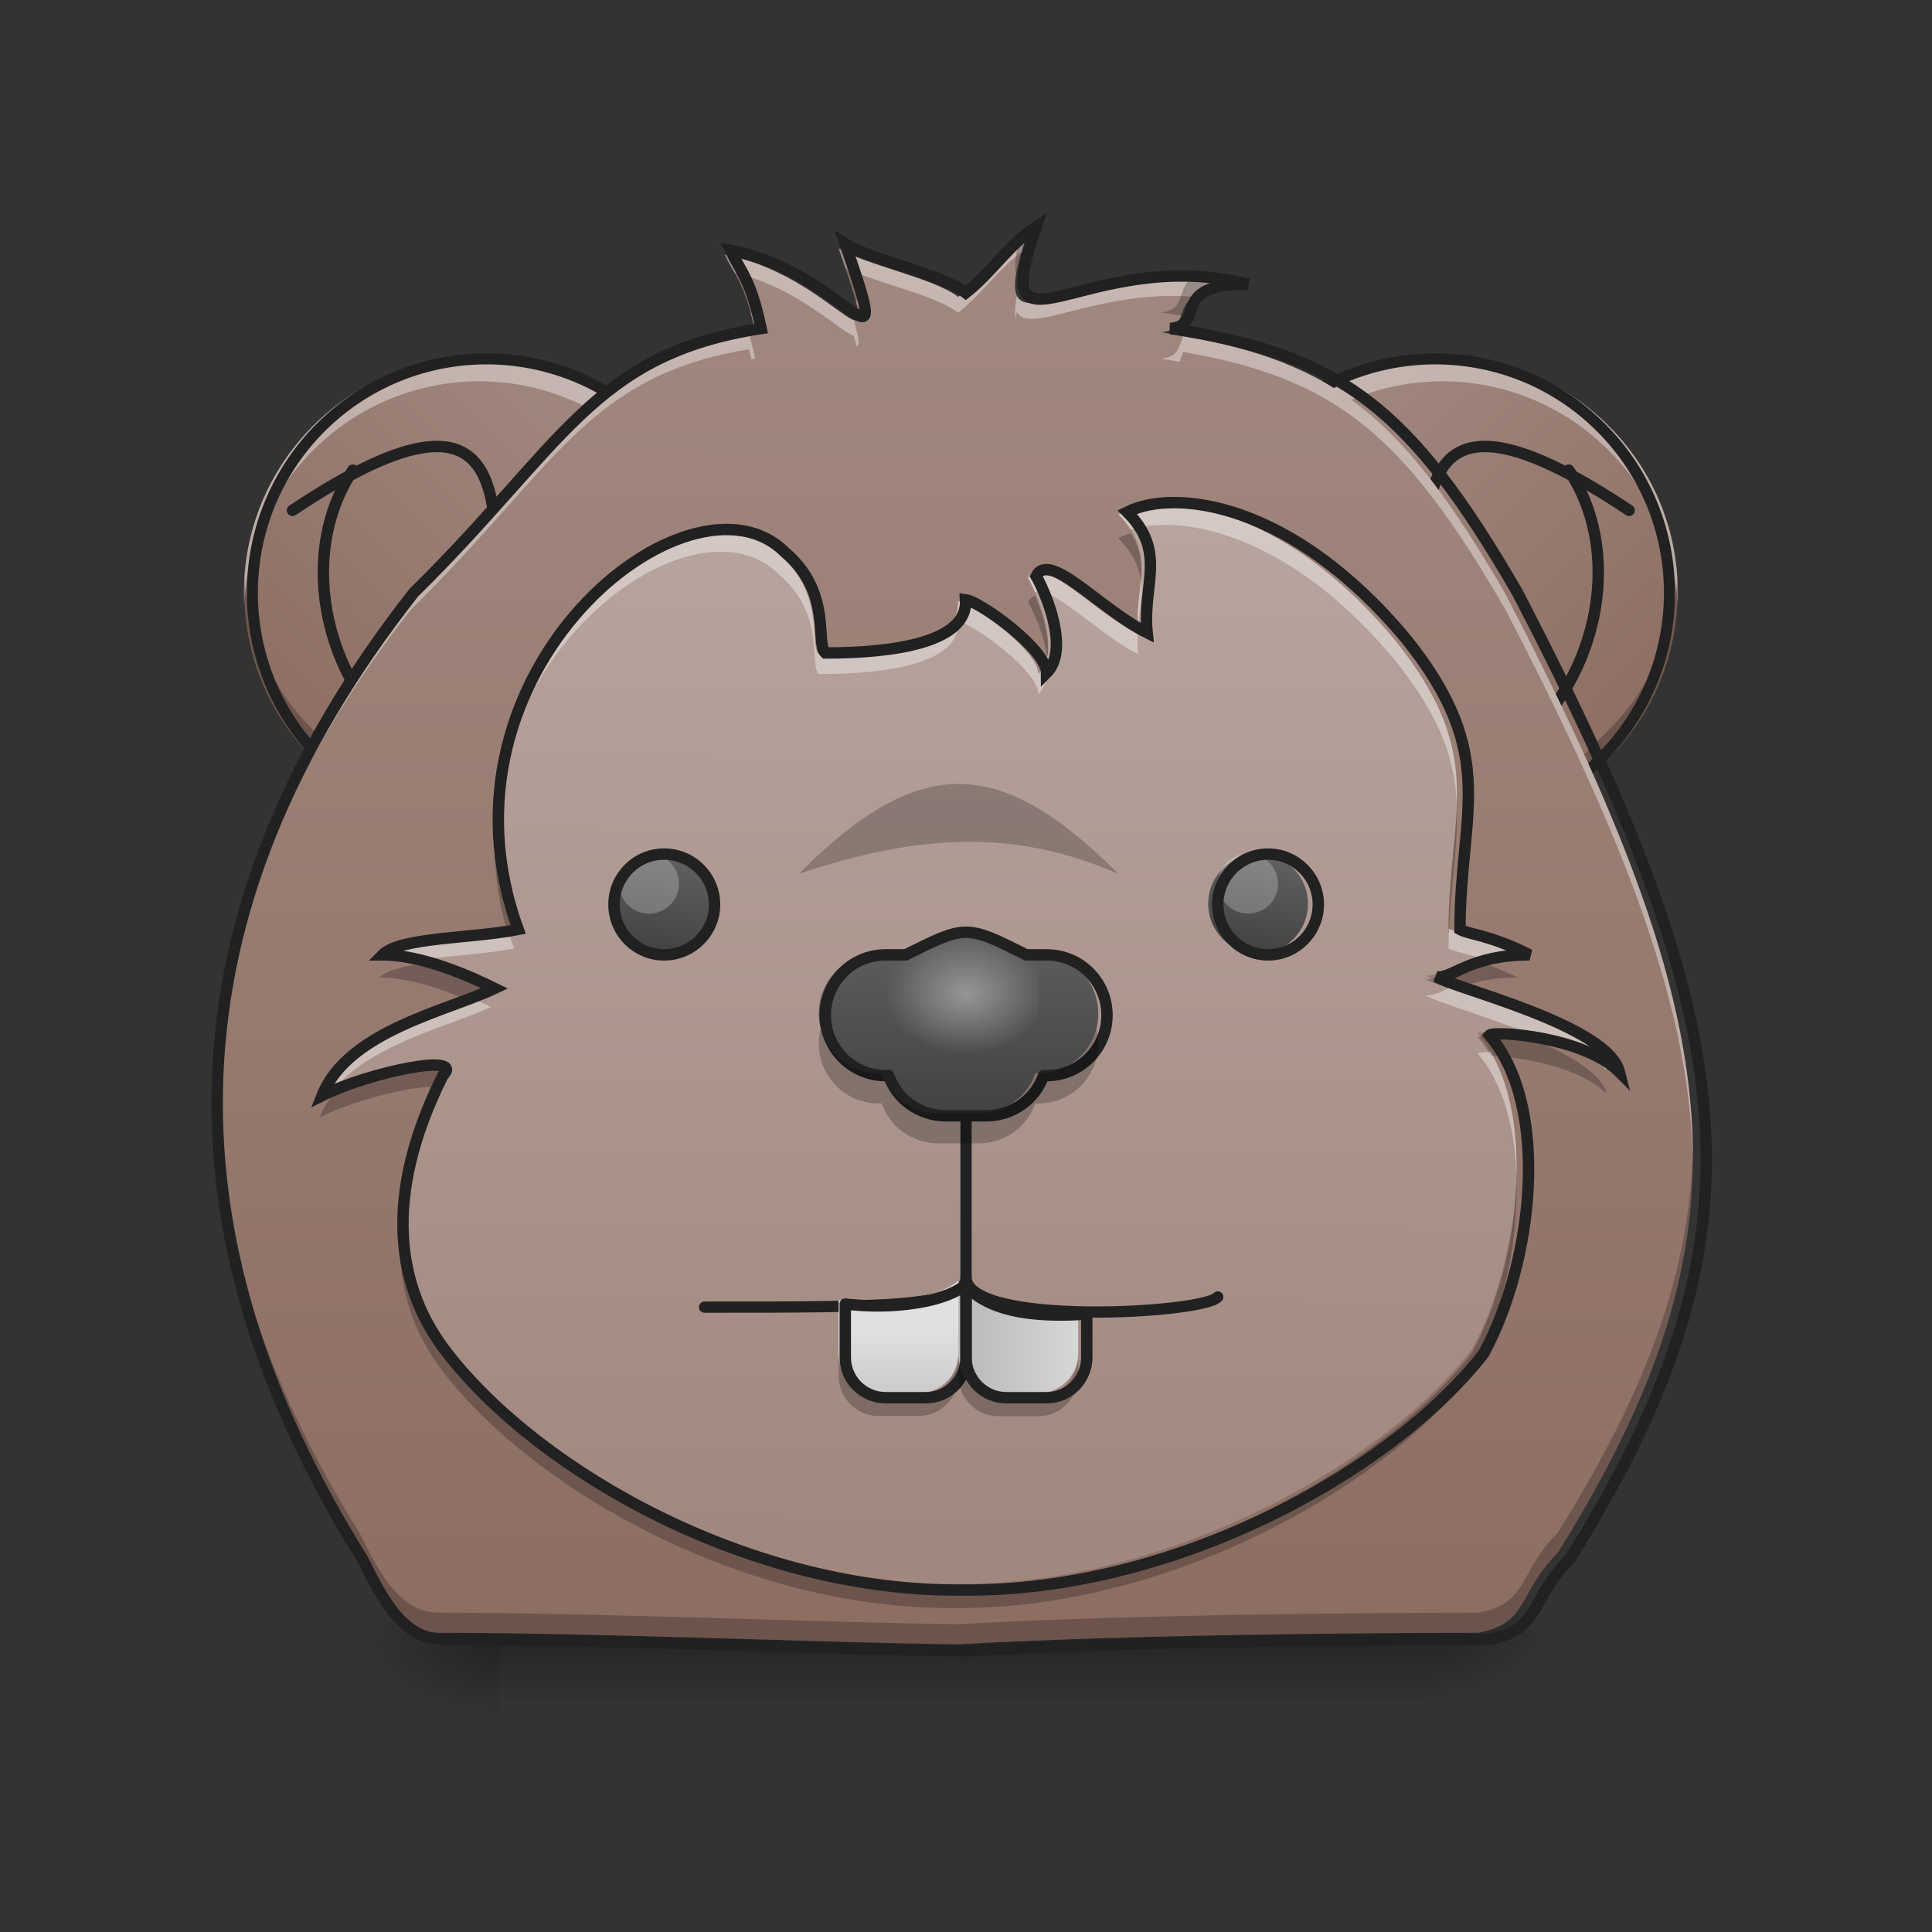 <?xml version="1.0" encoding="UTF-8"?>
<svg xmlns="http://www.w3.org/2000/svg" xmlns:xlink="http://www.w3.org/1999/xlink" width="32px" height="32px" viewBox="0 0 32 32" version="1.1">
<rect x="0" y="0" width="32" height="32" fill="#333333" stroke="none"/>
<defs>
<linearGradient id="linear0" gradientUnits="userSpaceOnUse" x1="19.667" y1="-105.167" x2="149.667" y2="-105.167" gradientTransform="matrix(-0.043,-0.043,-0.043,0.043,22.542,18.502)">
<stop offset="0" style="stop-color:rgb(55.294%,43.137%,38.824%);stop-opacity:1;"/>
<stop offset="1" style="stop-color:rgb(63.137%,53.333%,49.804%);stop-opacity:1;"/>
</linearGradient>
<linearGradient id="linear1" gradientUnits="userSpaceOnUse" x1="19.667" y1="-105.167" x2="149.667" y2="-105.167" gradientTransform="matrix(0.043,-0.043,0.043,0.043,9.287,18.502)">
<stop offset="0" style="stop-color:rgb(55.294%,43.137%,38.824%);stop-opacity:1;"/>
<stop offset="1" style="stop-color:rgb(63.137%,53.333%,49.804%);stop-opacity:1;"/>
</linearGradient>
<linearGradient id="linear2" gradientUnits="userSpaceOnUse" x1="254" y1="233.5" x2="254" y2="254.667" gradientTransform="matrix(1.438,0,0,0.053,-493.827,14.751)">
<stop offset="0" style="stop-color:rgb(0%,0%,0%);stop-opacity:0.275;"/>
<stop offset="1" style="stop-color:rgb(0%,0%,0%);stop-opacity:0;"/>
</linearGradient>
<radialGradient id="radial0" gradientUnits="userSpaceOnUse" cx="450.909" cy="189.579" fx="450.909" fy="189.579" r="21.167" gradientTransform="matrix(0,-0.066,-0.118,-0,45.658,56.988)">
<stop offset="0" style="stop-color:rgb(0%,0%,0%);stop-opacity:0.314;"/>
<stop offset="0.222" style="stop-color:rgb(0%,0%,0%);stop-opacity:0.275;"/>
<stop offset="1" style="stop-color:rgb(0%,0%,0%);stop-opacity:0;"/>
</radialGradient>
<radialGradient id="radial1" gradientUnits="userSpaceOnUse" cx="450.909" cy="189.579" fx="450.909" fy="189.579" r="21.167" gradientTransform="matrix(-0,0.066,0.118,0,-13.905,-2.696)">
<stop offset="0" style="stop-color:rgb(0%,0%,0%);stop-opacity:0.314;"/>
<stop offset="0.222" style="stop-color:rgb(0%,0%,0%);stop-opacity:0.275;"/>
<stop offset="1" style="stop-color:rgb(0%,0%,0%);stop-opacity:0;"/>
</radialGradient>
<radialGradient id="radial2" gradientUnits="userSpaceOnUse" cx="450.909" cy="189.579" fx="450.909" fy="189.579" r="21.167" gradientTransform="matrix(-0,-0.066,0.118,-0,-13.905,57.197)">
<stop offset="0" style="stop-color:rgb(0%,0%,0%);stop-opacity:0.314;"/>
<stop offset="0.222" style="stop-color:rgb(0%,0%,0%);stop-opacity:0.275;"/>
<stop offset="1" style="stop-color:rgb(0%,0%,0%);stop-opacity:0;"/>
</radialGradient>
<radialGradient id="radial3" gradientUnits="userSpaceOnUse" cx="450.909" cy="189.579" fx="450.909" fy="189.579" r="21.167" gradientTransform="matrix(0,0.066,-0.118,0,45.658,-2.905)">
<stop offset="0" style="stop-color:rgb(0%,0%,0%);stop-opacity:0.314;"/>
<stop offset="0.222" style="stop-color:rgb(0%,0%,0%);stop-opacity:0.275;"/>
<stop offset="1" style="stop-color:rgb(0%,0%,0%);stop-opacity:0;"/>
</radialGradient>
<linearGradient id="linear3" gradientUnits="userSpaceOnUse" x1="960" y1="1695.118" x2="963.687" y2="302.617" gradientTransform="matrix(0.015,0,0,0.016,1.207,-0.386)">
<stop offset="0" style="stop-color:rgb(55.294%,43.137%,38.824%);stop-opacity:1;"/>
<stop offset="1" style="stop-color:rgb(63.137%,53.333%,49.804%);stop-opacity:1;"/>
</linearGradient>
<linearGradient id="linear4" gradientUnits="userSpaceOnUse" x1="960" y1="1615.118" x2="964.294" y2="343.52" gradientTransform="matrix(0.015,0,0,0.016,1.207,-0.386)">
<stop offset="0" style="stop-color:rgb(63.137%,53.333%,49.804%);stop-opacity:1;"/>
<stop offset="1" style="stop-color:rgb(73.725%,66.667%,64.314%);stop-opacity:1;"/>
</linearGradient>
<linearGradient id="linear5" gradientUnits="userSpaceOnUse" x1="254" y1="101.208" x2="254" y2="48.292" gradientTransform="matrix(0.063,0,0,0.063,0,12.116)">
<stop offset="0" style="stop-color:rgb(25.882%,25.882%,25.882%);stop-opacity:1;"/>
<stop offset="1" style="stop-color:rgb(38.039%,38.039%,38.039%);stop-opacity:1;"/>
</linearGradient>
<radialGradient id="radial4" gradientUnits="userSpaceOnUse" cx="254" cy="74.75" fx="254" fy="74.75" r="21.167" gradientTransform="matrix(0.063,0,0,0.047,0,12.953)">
<stop offset="0" style="stop-color:rgb(98.431%,98.431%,98.431%);stop-opacity:0.392;"/>
<stop offset="1" style="stop-color:rgb(98.431%,98.431%,98.431%);stop-opacity:0;"/>
</radialGradient>
<linearGradient id="linear6" gradientUnits="userSpaceOnUse" x1="296.333" y1="87.979" x2="291.042" y2="56.229" gradientTransform="matrix(-0.048,0,0,0.052,25.1,11.213)">
<stop offset="0" style="stop-color:rgb(25.882%,25.882%,25.882%);stop-opacity:1;"/>
<stop offset="1" style="stop-color:rgb(38.039%,38.039%,38.039%);stop-opacity:1;"/>
</linearGradient>
<linearGradient id="linear7" gradientUnits="userSpaceOnUse" x1="296.333" y1="87.979" x2="291.042" y2="56.229" gradientTransform="matrix(-0.048,0,0,0.052,35.022,11.213)">
<stop offset="0" style="stop-color:rgb(25.882%,25.882%,25.882%);stop-opacity:1;"/>
<stop offset="1" style="stop-color:rgb(38.039%,38.039%,38.039%);stop-opacity:1;"/>
</linearGradient>
<linearGradient id="linear8" gradientUnits="userSpaceOnUse" x1="900" y1="1455.118" x2="900" y2="1355.118" gradientTransform="matrix(0.017,0,0,0.017,0,-0.992)">
<stop offset="0" style="stop-color:rgb(74.118%,74.118%,74.118%);stop-opacity:1;"/>
<stop offset="1" style="stop-color:rgb(87.843%,87.843%,87.843%);stop-opacity:1;"/>
</linearGradient>
<linearGradient id="linear9" gradientUnits="userSpaceOnUse" x1="954.331" y1="1399.593" x2="1085.669" y2="1399.593" gradientTransform="matrix(0.017,0,0,0.017,0,-0.992)">
<stop offset="0" style="stop-color:rgb(74.118%,74.118%,74.118%);stop-opacity:1;"/>
<stop offset="1" style="stop-color:rgb(87.843%,87.843%,87.843%);stop-opacity:1;"/>
</linearGradient>
</defs>
<g id="surface1">
<path style=" stroke:none;fill-rule:nonzero;fill:url(#linear0);" d="M 26.645 7.055 C 25.125 5.535 22.656 5.535 21.137 7.055 L 20.219 7.973 C 18.695 9.492 18.695 11.961 20.219 13.48 C 21.738 15.004 24.207 15.004 25.727 13.48 L 26.645 12.562 C 28.168 11.043 28.168 8.574 26.645 7.055 Z M 26.645 7.055 "/>
<path style="fill:none;stroke-width:3;stroke-linecap:round;stroke-linejoin:round;stroke:rgb(12.941%,12.941%,12.941%);stroke-opacity:1;stroke-miterlimit:4;" d="M -412.747 -20.488 C -412.747 -58.734 -402.185 -105.168 -465.679 -62.859 " transform="matrix(-0.063,0,0,0.063,-2.354,12.413)"/>
<path style="fill:none;stroke-width:3;stroke-linecap:round;stroke-linejoin:round;stroke:rgb(12.941%,12.941%,12.941%);stroke-opacity:1;stroke-miterlimit:4;" d="M -449.806 -73.421 C -465.054 -50.485 -456.868 -15.676 -433.557 0.885 " transform="matrix(-0.063,0,0,0.063,-2.354,12.413)"/>
<path style=" stroke:none;fill-rule:nonzero;fill:rgb(100%,100%,100%);fill-opacity:0.392;" d="M 23.891 5.91 C 24.887 5.91 25.883 6.293 26.645 7.055 C 27.461 7.871 27.84 8.949 27.785 10.012 C 27.734 9.086 27.355 8.172 26.645 7.461 C 25.117 5.934 22.664 5.934 21.137 7.461 L 20.219 8.379 C 19.508 9.09 19.129 10.004 19.078 10.93 C 19.023 9.867 19.402 8.789 20.219 7.973 L 21.137 7.055 C 21.898 6.293 22.895 5.91 23.891 5.91 Z M 23.891 5.91 "/>
<path style=" stroke:none;fill-rule:nonzero;fill:rgb(0%,0%,0%);fill-opacity:0.235;" d="M 27.781 9.574 C 27.848 10.645 27.469 11.738 26.645 12.562 L 25.727 13.48 C 24.199 15.008 21.742 15.008 20.219 13.48 C 19.395 12.656 19.016 11.562 19.082 10.492 C 19.137 11.406 19.516 12.305 20.219 13.008 C 21.742 14.535 24.199 14.535 25.727 13.008 L 26.645 12.09 C 27.348 11.387 27.727 10.488 27.781 9.574 Z M 27.781 9.574 "/>
<path style="fill:none;stroke-width:2.944;stroke-linecap:round;stroke-linejoin:round;stroke:rgb(12.941%,12.941%,12.941%);stroke-opacity:1;stroke-miterlimit:4;" d="M -267.426 -388.669 C -233.046 -388.669 -205.118 -360.741 -205.118 -326.361 L -205.118 -305.592 C -205.074 -271.168 -233.002 -243.24 -267.426 -243.284 C -301.85 -243.24 -329.778 -271.168 -329.734 -305.592 L -329.734 -326.361 C -329.778 -360.785 -301.85 -388.713 -267.426 -388.669 Z M -267.426 -388.669 " transform="matrix(-0.044,-0.044,-0.044,0.044,-2.354,12.413)"/>
<path style=" stroke:none;fill-rule:nonzero;fill:url(#linear1);" d="M 5.184 7.055 C 6.707 5.535 9.172 5.535 10.691 7.055 L 11.609 7.973 C 13.133 9.492 13.133 11.961 11.609 13.48 C 10.09 15.004 7.625 15.004 6.102 13.48 L 5.184 12.562 C 3.664 11.043 3.664 8.574 5.184 7.055 Z M 5.184 7.055 "/>
<path style="fill:none;stroke-width:3;stroke-linecap:round;stroke-linejoin:round;stroke:rgb(12.941%,12.941%,12.941%);stroke-opacity:1;stroke-miterlimit:4;" d="M -412.758 -20.488 C -412.758 -58.734 -402.196 -105.168 -465.69 -62.859 " transform="matrix(0.063,0,0,0.063,34.183,12.413)"/>
<path style="fill:none;stroke-width:3;stroke-linecap:round;stroke-linejoin:round;stroke:rgb(12.941%,12.941%,12.941%);stroke-opacity:1;stroke-miterlimit:4;" d="M -449.817 -73.421 C -465.065 -50.485 -456.879 -15.676 -433.568 0.885 " transform="matrix(0.063,0,0,0.063,34.183,12.413)"/>
<path style=" stroke:none;fill-rule:nonzero;fill:rgb(100%,100%,100%);fill-opacity:0.392;" d="M 7.938 5.91 C 6.941 5.91 5.945 6.293 5.184 7.055 C 4.371 7.871 3.988 8.949 4.043 10.012 C 4.094 9.086 4.473 8.172 5.184 7.461 C 6.711 5.934 9.168 5.934 10.691 7.461 L 11.609 8.379 C 12.32 9.09 12.703 10.004 12.75 10.93 C 12.805 9.867 12.426 8.789 11.609 7.973 L 10.691 7.055 C 9.93 6.293 8.934 5.91 7.938 5.91 Z M 7.938 5.91 "/>
<path style=" stroke:none;fill-rule:nonzero;fill:rgb(0%,0%,0%);fill-opacity:0.235;" d="M 4.047 9.574 C 3.98 10.645 4.359 11.738 5.184 12.562 L 6.102 13.48 C 7.629 15.008 10.086 15.008 11.609 13.48 C 12.434 12.656 12.812 11.562 12.746 10.492 C 12.691 11.406 12.312 12.305 11.609 13.008 C 10.086 14.535 7.629 14.535 6.102 13.008 L 5.184 12.09 C 4.48 11.387 4.102 10.488 4.047 9.574 Z M 4.047 9.574 "/>
<path style="fill:none;stroke-width:2.944;stroke-linecap:round;stroke-linejoin:round;stroke:rgb(12.941%,12.941%,12.941%);stroke-opacity:1;stroke-miterlimit:4;" d="M -267.434 -388.677 C -233.01 -388.633 -205.126 -360.749 -205.126 -326.369 L -205.126 -305.6 C -205.082 -271.176 -233.01 -243.248 -267.434 -243.292 C -301.858 -243.248 -329.742 -271.132 -329.742 -305.6 L -329.742 -326.369 C -329.742 -360.749 -301.814 -388.677 -267.434 -388.677 Z M -267.434 -388.677 " transform="matrix(0.044,-0.044,0.044,0.044,34.183,12.413)"/>
<path style=" stroke:none;fill-rule:nonzero;fill:url(#linear2);" d="M 8.27 27.043 L 23.484 27.043 L 23.484 28.156 L 8.27 28.156 Z M 8.27 27.043 "/>
<path style=" stroke:none;fill-rule:nonzero;fill:url(#radial0);" d="M 23.484 27.043 L 25.711 27.043 L 25.711 25.926 L 23.484 25.926 Z M 23.484 27.043 "/>
<path style=" stroke:none;fill-rule:nonzero;fill:url(#radial1);" d="M 8.27 27.25 L 6.039 27.25 L 6.039 28.363 L 8.27 28.363 Z M 8.27 27.25 "/>
<path style=" stroke:none;fill-rule:nonzero;fill:url(#radial2);" d="M 8.27 27.25 L 6.039 27.25 L 6.039 26.137 L 8.27 26.137 Z M 8.27 27.25 "/>
<path style=" stroke:none;fill-rule:nonzero;fill:url(#radial3);" d="M 23.484 27.043 L 25.711 27.043 L 25.711 28.156 L 23.484 28.156 Z M 23.484 27.043 "/>
<path style=" stroke:none;fill-rule:nonzero;fill:url(#linear3);" d="M 13.891 4.113 C 14.727 6.535 13.922 4.582 12.004 4.219 C 12.199 4.609 12.344 4.723 12.508 5.504 C 9.738 5.93 9.262 7.422 6.801 9.844 C 2.645 15.133 2.645 20.426 5.953 25.719 C 6.285 26.379 6.613 27.043 7.277 27.043 C 9.922 27.043 13.742 27.211 15.867 27.234 C 15.867 27.234 15.871 27.234 15.871 27.234 C 15.871 27.234 15.871 27.234 15.875 27.234 C 18.645 27.078 22.492 27.043 24.477 27.043 C 25.32 26.898 25.137 26.379 25.801 25.719 C 29.105 20.426 28.695 17.082 24.938 9.844 C 23.152 6.758 22.004 5.93 19.234 5.504 C 19.844 5.438 19.184 4.773 20.508 4.773 C 17.859 4.113 16.195 6.254 17.027 3.832 C 16.598 4.105 16.277 4.602 15.871 4.918 C 15.465 4.602 14.32 4.387 13.891 4.113 Z M 13.891 4.113 "/>
<path style=" stroke:none;fill-rule:nonzero;fill:url(#linear4);" d="M 17.199 11.164 C 17.199 10.777 16.109 9.992 15.867 9.961 C 15.91 10.652 14.723 10.836 13.562 10.836 C 13.398 10.688 13.68 9.836 12.898 9.18 C 11.352 7.633 6.965 11.125 8.516 15.379 C 7.746 15.531 6.574 15.504 6.285 15.797 C 6.945 15.797 7.742 16.156 8.129 16.348 C 7.348 16.719 5.715 17.051 5.293 18.109 C 6.066 17.723 7.664 17.395 7.277 17.781 C 6.285 19.766 6.508 21.27 7.355 22.348 C 8.887 24.316 12.363 26.27 15.812 26.234 C 19.258 26.27 22.848 24.316 24.383 22.348 C 25.195 20.848 25.484 18.301 24.477 17.117 C 24.551 17.039 26.031 17.141 26.613 17.723 C 26.418 16.945 23.918 16.355 23.605 16.156 C 23.863 16.199 24.145 15.797 25.137 15.797 C 24.477 15.465 24.145 15.465 23.992 15.379 C 23.992 13.445 24.645 12.527 23.113 10.613 C 21.227 8.344 19.297 8.133 18.523 8.52 C 19.184 9.18 18.77 9.715 18.852 10.504 C 18.078 10.117 17.242 9.141 17.027 9.574 C 17.176 9.828 17.586 10.777 17.199 11.164 Z M 17.199 11.164 "/>
<path style="fill:none;stroke-width:2.956;stroke-linecap:round;stroke-linejoin:round;stroke:rgb(12.941%,12.941%,12.941%);stroke-opacity:1;stroke-miterlimit:4;" d="M 320.157 127.655 C 316.72 132.029 253.976 135.592 253.976 122.405 L 253.976 80.034 " transform="matrix(0.063,0,0,0.063,0,13.439)"/>
<path style="fill:none;stroke-width:2.956;stroke-linecap:round;stroke-linejoin:round;stroke:rgb(12.941%,12.941%,12.941%);stroke-opacity:1;stroke-miterlimit:4;" d="M 253.976 122.405 C 253.976 130.342 232.853 130.342 185.232 130.342 " transform="matrix(0.063,0,0,0.063,0,13.439)"/>
<path style=" stroke:none;fill-rule:nonzero;fill:url(#linear5);" d="M 14.555 15.797 C 14.004 15.797 13.562 16.238 13.562 16.789 C 13.562 17.336 14.004 17.781 14.555 17.781 L 14.605 17.781 C 14.734 18.164 15.105 18.441 15.547 18.441 L 16.207 18.441 C 16.645 18.441 17.016 18.164 17.148 17.781 L 17.199 17.781 C 17.75 17.781 18.191 17.336 18.191 16.789 C 18.191 16.238 17.75 15.797 17.199 15.797 L 16.867 15.797 C 15.875 15.301 15.875 15.301 14.883 15.797 Z M 14.555 15.797 "/>
<path style=" stroke:none;fill-rule:nonzero;fill:url(#radial4);" d="M 15.785 15.465 L 15.969 15.465 C 16.648 15.465 17.199 15.762 17.199 16.125 L 17.199 16.789 C 17.199 17.152 16.648 17.449 15.969 17.449 L 15.785 17.449 C 15.105 17.449 14.555 17.152 14.555 16.789 L 14.555 16.125 C 14.555 15.762 15.105 15.465 15.785 15.465 Z M 15.785 15.465 "/>
<path style=" stroke:none;fill-rule:nonzero;fill:url(#linear6);" d="M 10.914 14.141 C 10.457 14.141 10.09 14.512 10.09 14.969 C 10.09 15.426 10.457 15.797 10.914 15.797 C 11.371 15.797 11.742 15.426 11.742 14.969 C 11.742 14.512 11.371 14.141 10.914 14.141 Z M 10.914 14.141 "/>
<path style=" stroke:none;fill-rule:nonzero;fill:rgb(100%,100%,100%);fill-opacity:0.235;" d="M 10.75 14.141 C 10.477 14.141 10.254 14.363 10.254 14.637 C 10.254 14.914 10.477 15.133 10.75 15.133 C 11.023 15.133 11.246 14.914 11.246 14.637 C 11.246 14.363 11.023 14.141 10.75 14.141 Z M 10.75 14.141 "/>
<path style="fill:none;stroke-width:3;stroke-linecap:round;stroke-linejoin:round;stroke:rgb(12.941%,12.941%,12.941%);stroke-opacity:1;stroke-miterlimit:4;" d="M -174.608 11.228 C -167.297 11.228 -161.422 17.165 -161.422 24.477 C -161.422 31.789 -167.297 37.726 -174.608 37.726 C -181.92 37.726 -187.857 31.789 -187.857 24.477 C -187.857 17.165 -181.92 11.228 -174.608 11.228 Z M -174.608 11.228 " transform="matrix(-0.063,0,0,0.063,0,13.439)"/>
<path style=" stroke:none;fill-rule:nonzero;fill:url(#linear7);" d="M 20.84 14.141 C 20.383 14.141 20.012 14.512 20.012 14.969 C 20.012 15.426 20.383 15.797 20.84 15.797 C 21.293 15.797 21.664 15.426 21.664 14.969 C 21.664 14.512 21.293 14.141 20.84 14.141 Z M 20.84 14.141 "/>
<path style=" stroke:none;fill-rule:nonzero;fill:rgb(100%,100%,100%);fill-opacity:0.235;" d="M 20.672 14.141 C 20.398 14.141 20.176 14.363 20.176 14.637 C 20.176 14.914 20.398 15.133 20.672 15.133 C 20.945 15.133 21.168 14.914 21.168 14.637 C 21.168 14.363 20.945 14.141 20.672 14.141 Z M 20.672 14.141 "/>
<path style="fill:none;stroke-width:3;stroke-linecap:round;stroke-linejoin:round;stroke:rgb(12.941%,12.941%,12.941%);stroke-opacity:1;stroke-miterlimit:4;" d="M -333.406 11.228 C -326.094 11.228 -320.157 17.165 -320.157 24.477 C -320.157 31.789 -326.094 37.726 -333.406 37.726 C -340.655 37.726 -346.592 31.789 -346.592 24.477 C -346.592 17.165 -340.655 11.228 -333.406 11.228 Z M -333.406 11.228 " transform="matrix(-0.063,0,0,0.063,0,13.439)"/>
<path style=" stroke:none;fill-rule:nonzero;fill:url(#linear8);" d="M 15.875 21.215 C 15.715 21.348 15.469 21.438 15.176 21.496 C 14.836 21.562 14.434 21.586 14.016 21.547 C 13.973 21.547 13.934 21.539 13.891 21.535 L 13.891 22.41 C 13.891 22.777 14.188 23.074 14.555 23.074 L 15.215 23.074 C 15.582 23.074 15.875 22.777 15.875 22.41 Z M 15.875 21.215 "/>
<path style=" stroke:none;fill-rule:nonzero;fill:url(#linear9);" d="M 15.875 21.234 L 15.875 22.41 C 15.875 22.777 16.172 23.074 16.539 23.074 L 17.199 23.074 C 17.566 23.074 17.859 22.777 17.859 22.41 L 17.859 21.699 C 17.484 21.727 17.102 21.723 16.758 21.664 C 16.402 21.598 16.086 21.469 15.875 21.234 Z M 15.875 21.234 "/>
<path style=" stroke:none;fill-rule:nonzero;fill:rgb(0%,0%,0%);fill-opacity:0.235;" d="M 13.891 22.449 L 13.891 22.789 C 13.891 23.156 14.188 23.453 14.555 23.453 L 15.215 23.453 C 15.582 23.453 15.875 23.156 15.875 22.789 L 15.875 22.449 C 15.875 22.816 15.582 23.113 15.215 23.113 L 14.555 23.113 C 14.188 23.113 13.891 22.816 13.891 22.449 Z M 13.891 22.449 "/>
<path style="fill:none;stroke-width:3;stroke-linecap:round;stroke-linejoin:round;stroke:rgb(12.941%,12.941%,12.941%);stroke-opacity:1;stroke-miterlimit:4;" d="M 253.976 124.405 C 251.413 126.53 247.476 127.967 242.789 128.905 C 237.352 129.967 230.915 130.342 224.229 129.717 C 223.541 129.717 222.916 129.592 222.229 129.53 L 222.229 143.528 C 222.229 149.403 226.978 154.152 232.853 154.152 L 243.414 154.152 C 249.289 154.152 253.976 149.403 253.976 143.528 Z M 253.976 124.405 " transform="matrix(0.063,0,0,0.063,0,13.439)"/>
<path style=" stroke:none;fill-rule:nonzero;fill:rgb(0%,0%,0%);fill-opacity:0.235;" d="M 15.875 22.465 L 15.875 22.793 C 15.875 23.16 16.172 23.457 16.539 23.457 L 17.199 23.457 C 17.566 23.457 17.859 23.16 17.859 22.793 L 17.859 22.465 C 17.859 22.828 17.566 23.125 17.199 23.125 L 16.539 23.125 C 16.172 23.125 15.875 22.828 15.875 22.465 Z M 15.875 22.465 "/>
<path style="fill:none;stroke-width:3;stroke-linecap:round;stroke-linejoin:round;stroke:rgb(12.941%,12.941%,12.941%);stroke-opacity:1;stroke-miterlimit:4;" d="M 253.976 124.718 L 253.976 143.528 C 253.976 149.403 258.725 154.152 264.6 154.152 L 275.161 154.152 C 281.036 154.152 285.723 149.403 285.723 143.528 L 285.723 132.154 C 279.723 132.592 273.599 132.529 268.099 131.592 C 262.412 130.53 257.35 128.467 253.976 124.718 Z M 253.976 124.718 " transform="matrix(0.063,0,0,0.063,0,13.439)"/>
<path style=" stroke:none;fill-rule:nonzero;fill:rgb(0%,0%,0%);fill-opacity:0.235;" d="M 18.73 8.832 C 18.656 8.855 18.586 8.883 18.523 8.914 C 18.777 9.168 18.871 9.406 18.898 9.645 C 18.922 9.367 18.906 9.109 18.73 8.832 Z M 17.145 9.867 C 17.094 9.883 17.055 9.914 17.027 9.973 C 17.117 10.125 17.301 10.527 17.348 10.91 C 17.402 10.578 17.266 10.148 17.145 9.867 Z M 18.848 10.496 C 18.848 10.52 18.844 10.539 18.844 10.559 C 18.848 10.559 18.852 10.562 18.852 10.562 C 18.852 10.543 18.848 10.52 18.848 10.496 Z M 24.129 13.391 C 24.109 13.992 23.992 14.625 23.992 15.441 C 23.996 15.441 24 15.441 24 15.445 C 24.031 14.641 24.152 14.016 24.129 13.391 Z M 8.191 13.805 C 8.176 14.332 8.238 14.887 8.41 15.457 C 8.445 15.453 8.48 15.445 8.516 15.441 C 8.309 14.879 8.211 14.328 8.191 13.805 Z M 24.484 15.926 C 23.996 16.039 23.793 16.246 23.605 16.215 C 23.676 16.258 23.848 16.32 24.074 16.398 C 24.301 16.301 24.625 16.191 25.137 16.191 C 24.871 16.059 24.656 15.977 24.484 15.926 Z M 6.988 15.961 C 6.664 16.008 6.402 16.074 6.285 16.191 C 6.773 16.191 7.332 16.387 7.746 16.566 C 7.887 16.512 8.016 16.461 8.129 16.406 C 7.871 16.281 7.441 16.082 6.988 15.961 Z M 24.652 17.152 C 24.555 17.152 24.492 17.164 24.477 17.18 C 24.559 17.273 24.629 17.379 24.695 17.488 C 25.145 17.5 26.156 17.66 26.613 18.117 C 26.531 17.797 26.055 17.504 25.5 17.262 C 25.164 17.184 24.844 17.152 24.652 17.152 Z M 7.145 17.668 C 6.812 17.664 6.121 17.832 5.59 18.039 C 5.465 18.18 5.363 18.332 5.293 18.508 C 5.848 18.227 6.832 17.977 7.195 18.004 C 7.223 17.949 7.25 17.895 7.277 17.84 C 7.398 17.719 7.324 17.668 7.145 17.668 Z M 25.117 19.543 C 25.09 20.555 24.805 21.625 24.383 22.406 C 22.848 24.375 19.258 26.332 15.812 26.297 C 12.363 26.332 8.887 24.375 7.355 22.406 C 6.926 21.863 6.66 21.211 6.625 20.441 C 6.586 21.359 6.867 22.121 7.355 22.742 C 8.887 24.711 12.363 26.668 15.812 26.633 C 19.258 26.668 22.848 24.711 24.383 22.742 C 24.855 21.871 25.148 20.648 25.117 19.543 Z M 25.117 19.543 "/>
<path style=" stroke:none;fill-rule:nonzero;fill:rgb(100%,100%,100%);fill-opacity:0.392;" d="M 19.301 8.363 C 18.98 8.363 18.715 8.422 18.523 8.52 C 18.609 8.605 18.676 8.688 18.727 8.77 C 19.602 8.508 21.379 8.852 23.113 10.945 C 23.883 11.906 24.102 12.613 24.129 13.328 C 24.156 12.496 24 11.723 23.113 10.613 C 21.699 8.91 20.258 8.367 19.301 8.363 Z M 11.949 8.809 C 10.367 8.801 8.098 10.941 8.191 13.742 C 8.297 10.465 11.598 8.211 12.898 9.512 C 13.68 10.168 13.398 11.02 13.562 11.164 C 14.723 11.164 15.91 10.984 15.867 10.293 C 16.109 10.324 17.199 11.109 17.199 11.496 C 17.352 11.344 17.383 11.098 17.352 10.848 C 17.328 10.973 17.285 11.082 17.199 11.164 C 17.199 10.777 16.109 9.992 15.867 9.961 C 15.91 10.652 14.723 10.836 13.562 10.836 C 13.398 10.688 13.68 9.836 12.898 9.18 C 12.645 8.926 12.316 8.809 11.949 8.809 Z M 17.191 9.465 C 17.121 9.469 17.066 9.5 17.027 9.574 C 17.059 9.629 17.098 9.707 17.141 9.805 C 17.461 9.715 18.18 10.496 18.852 10.836 C 18.84 10.719 18.84 10.605 18.844 10.5 C 18.207 10.176 17.527 9.457 17.191 9.465 Z M 18.898 9.582 C 18.879 9.844 18.824 10.117 18.848 10.438 C 18.867 10.125 18.926 9.852 18.898 9.582 Z M 24 15.383 C 23.996 15.488 23.992 15.598 23.992 15.711 C 24.086 15.762 24.242 15.781 24.496 15.863 C 24.668 15.824 24.879 15.797 25.137 15.797 C 24.484 15.469 24.156 15.465 24 15.383 Z M 8.41 15.398 C 7.645 15.527 6.562 15.52 6.285 15.797 C 6.508 15.797 6.746 15.836 6.977 15.898 C 7.449 15.828 8.055 15.801 8.516 15.711 C 8.477 15.605 8.441 15.504 8.41 15.398 Z M 24.066 16.336 C 23.859 16.426 23.73 16.508 23.605 16.484 C 23.793 16.605 24.742 16.859 25.527 17.207 C 25.934 17.305 26.359 17.469 26.613 17.723 C 26.461 17.113 24.887 16.617 24.066 16.336 Z M 7.754 16.504 C 6.91 16.824 5.656 17.199 5.293 18.109 C 5.379 18.066 5.477 18.023 5.582 17.984 C 6.219 17.273 7.473 16.988 8.129 16.68 C 8.027 16.629 7.898 16.566 7.754 16.504 Z M 24.652 17.426 C 24.555 17.426 24.492 17.434 24.477 17.449 C 24.898 17.945 25.094 18.684 25.117 19.48 C 25.137 18.711 25.012 17.977 24.691 17.426 C 24.68 17.426 24.664 17.426 24.652 17.426 Z M 7.199 17.941 C 6.766 18.855 6.594 19.668 6.625 20.383 C 6.652 19.707 6.855 18.953 7.277 18.109 C 7.383 18.004 7.34 17.953 7.199 17.941 Z M 7.199 17.941 "/>
<path style="fill:none;stroke-width:3;stroke-linecap:butt;stroke-linejoin:miter;stroke:rgb(12.941%,12.941%,12.941%);stroke-opacity:1;stroke-miterlimit:4;" d="M 275.161 -36.392 C 275.161 -42.579 257.725 -55.14 253.851 -55.64 C 254.538 -44.579 235.54 -41.642 216.979 -41.642 C 214.355 -44.016 218.854 -57.64 206.355 -68.139 C 181.608 -92.887 111.427 -37.017 136.237 31.039 C 123.926 33.476 105.177 33.039 100.553 37.726 C 111.114 37.726 123.863 43.475 130.05 46.538 C 117.551 52.474 91.429 57.786 84.679 74.722 C 97.053 68.535 122.613 63.286 116.426 69.473 C 100.553 101.22 104.115 125.28 117.676 142.528 C 142.174 174.025 197.794 205.272 252.976 204.71 C 308.096 205.272 365.528 174.025 390.088 142.528 C 403.087 118.531 407.711 77.785 391.588 58.849 C 392.775 57.599 416.46 59.224 425.772 68.535 C 422.647 56.099 382.651 46.663 377.651 43.475 C 381.776 44.163 386.276 37.726 402.149 37.726 C 391.588 32.414 386.276 32.414 383.838 31.039 C 383.838 0.104 394.275 -14.582 369.777 -45.204 C 339.593 -81.513 308.721 -84.887 296.347 -78.701 C 306.908 -68.139 300.284 -59.577 301.596 -46.954 C 289.222 -53.14 275.849 -68.764 272.411 -61.827 C 274.786 -57.765 281.348 -42.579 275.161 -36.392 Z M 275.161 -36.392 " transform="matrix(0.063,0,0,0.063,0,13.439)"/>
<path style="fill:none;stroke-width:3;stroke-linecap:round;stroke-linejoin:round;stroke:rgb(12.941%,12.941%,12.941%);stroke-opacity:1;stroke-miterlimit:4;" d="M 232.853 37.726 C 224.041 37.726 216.979 44.788 216.979 53.599 C 216.979 62.349 224.041 69.473 232.853 69.473 L 233.665 69.473 C 235.727 75.597 241.664 80.034 248.726 80.034 L 259.288 80.034 C 266.287 80.034 272.224 75.597 274.349 69.473 L 275.161 69.473 C 283.973 69.473 291.035 62.349 291.035 53.599 C 291.035 44.788 283.973 37.726 275.161 37.726 L 269.849 37.726 C 253.976 29.789 253.976 29.789 238.102 37.726 Z M 232.853 37.726 " transform="matrix(0.063,0,0,0.063,0,13.439)"/>
<path style=" stroke:none;fill-rule:nonzero;fill:rgb(0%,0%,0%);fill-opacity:0.235;" d="M 13.594 17.035 C 13.57 17.117 13.562 17.199 13.562 17.285 C 13.562 17.832 14.004 18.277 14.555 18.277 L 14.605 18.277 C 14.734 18.66 15.105 18.938 15.547 18.938 L 16.207 18.938 C 16.645 18.938 17.016 18.66 17.148 18.277 L 17.199 18.277 C 17.75 18.277 18.191 17.832 18.191 17.285 C 18.191 17.199 18.18 17.117 18.16 17.035 C 18.051 17.465 17.664 17.781 17.199 17.781 L 17.148 17.781 C 17.016 18.164 16.645 18.441 16.207 18.441 L 15.547 18.441 C 15.105 18.441 14.734 18.164 14.605 17.781 L 14.555 17.781 C 14.09 17.781 13.703 17.465 13.594 17.035 Z M 13.594 17.035 "/>
<path style=" stroke:none;fill-rule:nonzero;fill:rgb(100%,100%,100%);fill-opacity:0.392;" d="M 17.027 3.832 C 16.598 4.105 16.277 4.602 15.871 4.918 C 15.465 4.602 14.32 4.387 13.891 4.113 C 13.934 4.23 13.969 4.336 14 4.438 C 14.492 4.68 15.496 4.887 15.871 5.18 C 16.242 4.887 16.543 4.453 16.922 4.172 C 16.949 4.07 16.984 3.957 17.027 3.832 Z M 12.004 4.219 C 12.062 4.336 12.113 4.426 12.164 4.516 C 13.223 4.77 13.914 5.492 14.141 5.562 C 14.16 5.629 14.176 5.688 14.188 5.738 C 14.242 5.719 14.227 5.59 14.141 5.301 C 13.902 5.227 13.152 4.438 12.004 4.219 Z M 19.387 4.641 C 17.988 4.648 17.027 5.277 16.844 4.902 C 16.809 5.07 16.805 5.191 16.824 5.281 C 16.828 5.242 16.836 5.203 16.844 5.164 C 17.031 5.543 18.02 4.891 19.453 4.902 C 19.555 4.902 19.66 4.906 19.77 4.918 C 19.898 4.832 20.117 4.773 20.508 4.773 C 20.137 4.68 19.781 4.645 19.453 4.641 C 19.43 4.641 19.41 4.641 19.387 4.641 Z M 12.402 5.523 C 9.727 5.969 9.23 7.453 6.801 9.844 C 4.57 12.684 3.539 15.523 3.57 18.363 C 3.602 15.609 4.641 12.855 6.801 10.102 C 9.23 7.711 9.727 6.227 12.402 5.785 C 12.418 5.836 12.434 5.891 12.449 5.953 C 12.469 5.949 12.488 5.945 12.508 5.941 C 12.473 5.773 12.438 5.637 12.402 5.523 Z M 19.598 5.566 C 19.527 5.734 19.531 5.91 19.234 5.941 C 19.34 5.957 19.441 5.977 19.539 5.992 C 19.559 5.941 19.574 5.883 19.598 5.828 C 22.109 6.27 23.234 7.16 24.938 10.102 C 26.949 13.98 28.004 16.742 28.039 19.281 C 28.074 16.668 27.02 13.855 24.938 9.844 C 23.234 6.898 22.109 6.008 19.598 5.566 Z M 19.598 5.566 "/>
<path style=" stroke:none;fill-rule:nonzero;fill:rgb(0%,0%,0%);fill-opacity:0.235;" d="M 17.027 3.832 C 16.984 3.863 16.938 3.895 16.895 3.93 C 16.812 4.227 16.793 4.422 16.832 4.539 C 16.859 4.363 16.926 4.133 17.027 3.832 Z M 13.891 4.113 C 14.027 4.508 14.121 4.789 14.172 4.977 C 14.266 4.977 14.223 4.77 14.031 4.188 C 13.977 4.164 13.934 4.137 13.891 4.113 Z M 12.004 4.219 C 12.168 4.547 12.297 4.68 12.43 5.188 C 12.457 5.184 12.48 5.18 12.508 5.176 C 12.406 4.691 12.312 4.461 12.207 4.266 C 12.141 4.25 12.074 4.234 12.004 4.219 Z M 19.691 4.648 C 19.5 4.852 19.621 5.129 19.234 5.176 C 19.348 5.191 19.457 5.211 19.562 5.227 C 19.633 5.02 19.699 4.773 20.508 4.773 C 20.223 4.703 19.949 4.664 19.691 4.648 Z M 3.57 18.074 C 3.535 20.621 4.359 23.172 5.953 25.719 C 6.285 26.379 6.613 27.043 7.277 27.043 C 9.922 27.043 13.742 27.211 15.867 27.234 C 15.867 27.234 15.871 27.234 15.871 27.234 C 15.871 27.234 15.871 27.234 15.875 27.234 C 18.645 27.078 22.492 27.043 24.477 27.043 C 25.32 26.898 25.137 26.379 25.801 25.719 C 27.344 23.25 28.078 21.203 28.039 18.988 C 28 21.078 27.266 23.043 25.801 25.387 C 25.137 26.051 25.32 26.57 24.477 26.711 C 22.492 26.711 18.645 26.746 15.875 26.902 C 15.871 26.902 15.871 26.902 15.871 26.902 C 15.871 26.902 15.867 26.902 15.867 26.902 C 13.742 26.879 9.922 26.711 7.277 26.711 C 6.613 26.711 6.285 26.051 5.953 25.387 C 4.43 22.949 3.609 20.512 3.57 18.074 Z M 3.57 18.074 "/>
<path style="fill:none;stroke-width:3;stroke-linecap:butt;stroke-linejoin:miter;stroke:rgb(12.941%,12.941%,12.941%);stroke-opacity:1;stroke-miterlimit:4;" d="M 222.229 -149.194 C 235.603 -110.447 222.729 -141.695 192.044 -147.506 C 195.169 -141.257 197.481 -139.445 200.106 -126.946 C 155.798 -120.134 148.173 -96.261 108.802 -57.515 C 42.308 27.102 42.308 111.781 95.241 196.461 C 100.553 207.022 105.802 217.646 116.426 217.646 C 158.735 217.646 219.854 220.333 253.851 220.708 C 253.851 220.708 253.913 220.708 253.913 220.708 C 253.913 220.708 253.913 220.708 253.976 220.708 C 298.284 218.209 359.841 217.646 391.588 217.646 C 405.086 215.334 402.149 207.022 412.773 196.461 C 465.643 111.781 459.081 58.286 398.962 -57.515 C 370.402 -106.885 352.029 -120.134 307.721 -126.946 C 317.47 -128.008 306.908 -138.632 328.094 -138.632 C 285.723 -149.194 259.1 -114.947 272.411 -153.693 C 265.537 -149.319 260.413 -141.382 253.913 -136.32 C 247.414 -141.382 229.103 -144.819 222.229 -149.194 Z M 222.229 -149.194 " transform="matrix(0.063,0,0,0.063,0,13.439)"/>
<path style=" stroke:none;fill-rule:nonzero;fill:rgb(3.529%,3.529%,3.529%);fill-opacity:0.235;" d="M 13.23 14.473 C 15.215 12.488 16.539 12.488 18.523 14.473 C 16.797 13.723 15.215 13.812 13.23 14.473 Z M 13.23 14.473 "/>
</g>
</svg>
